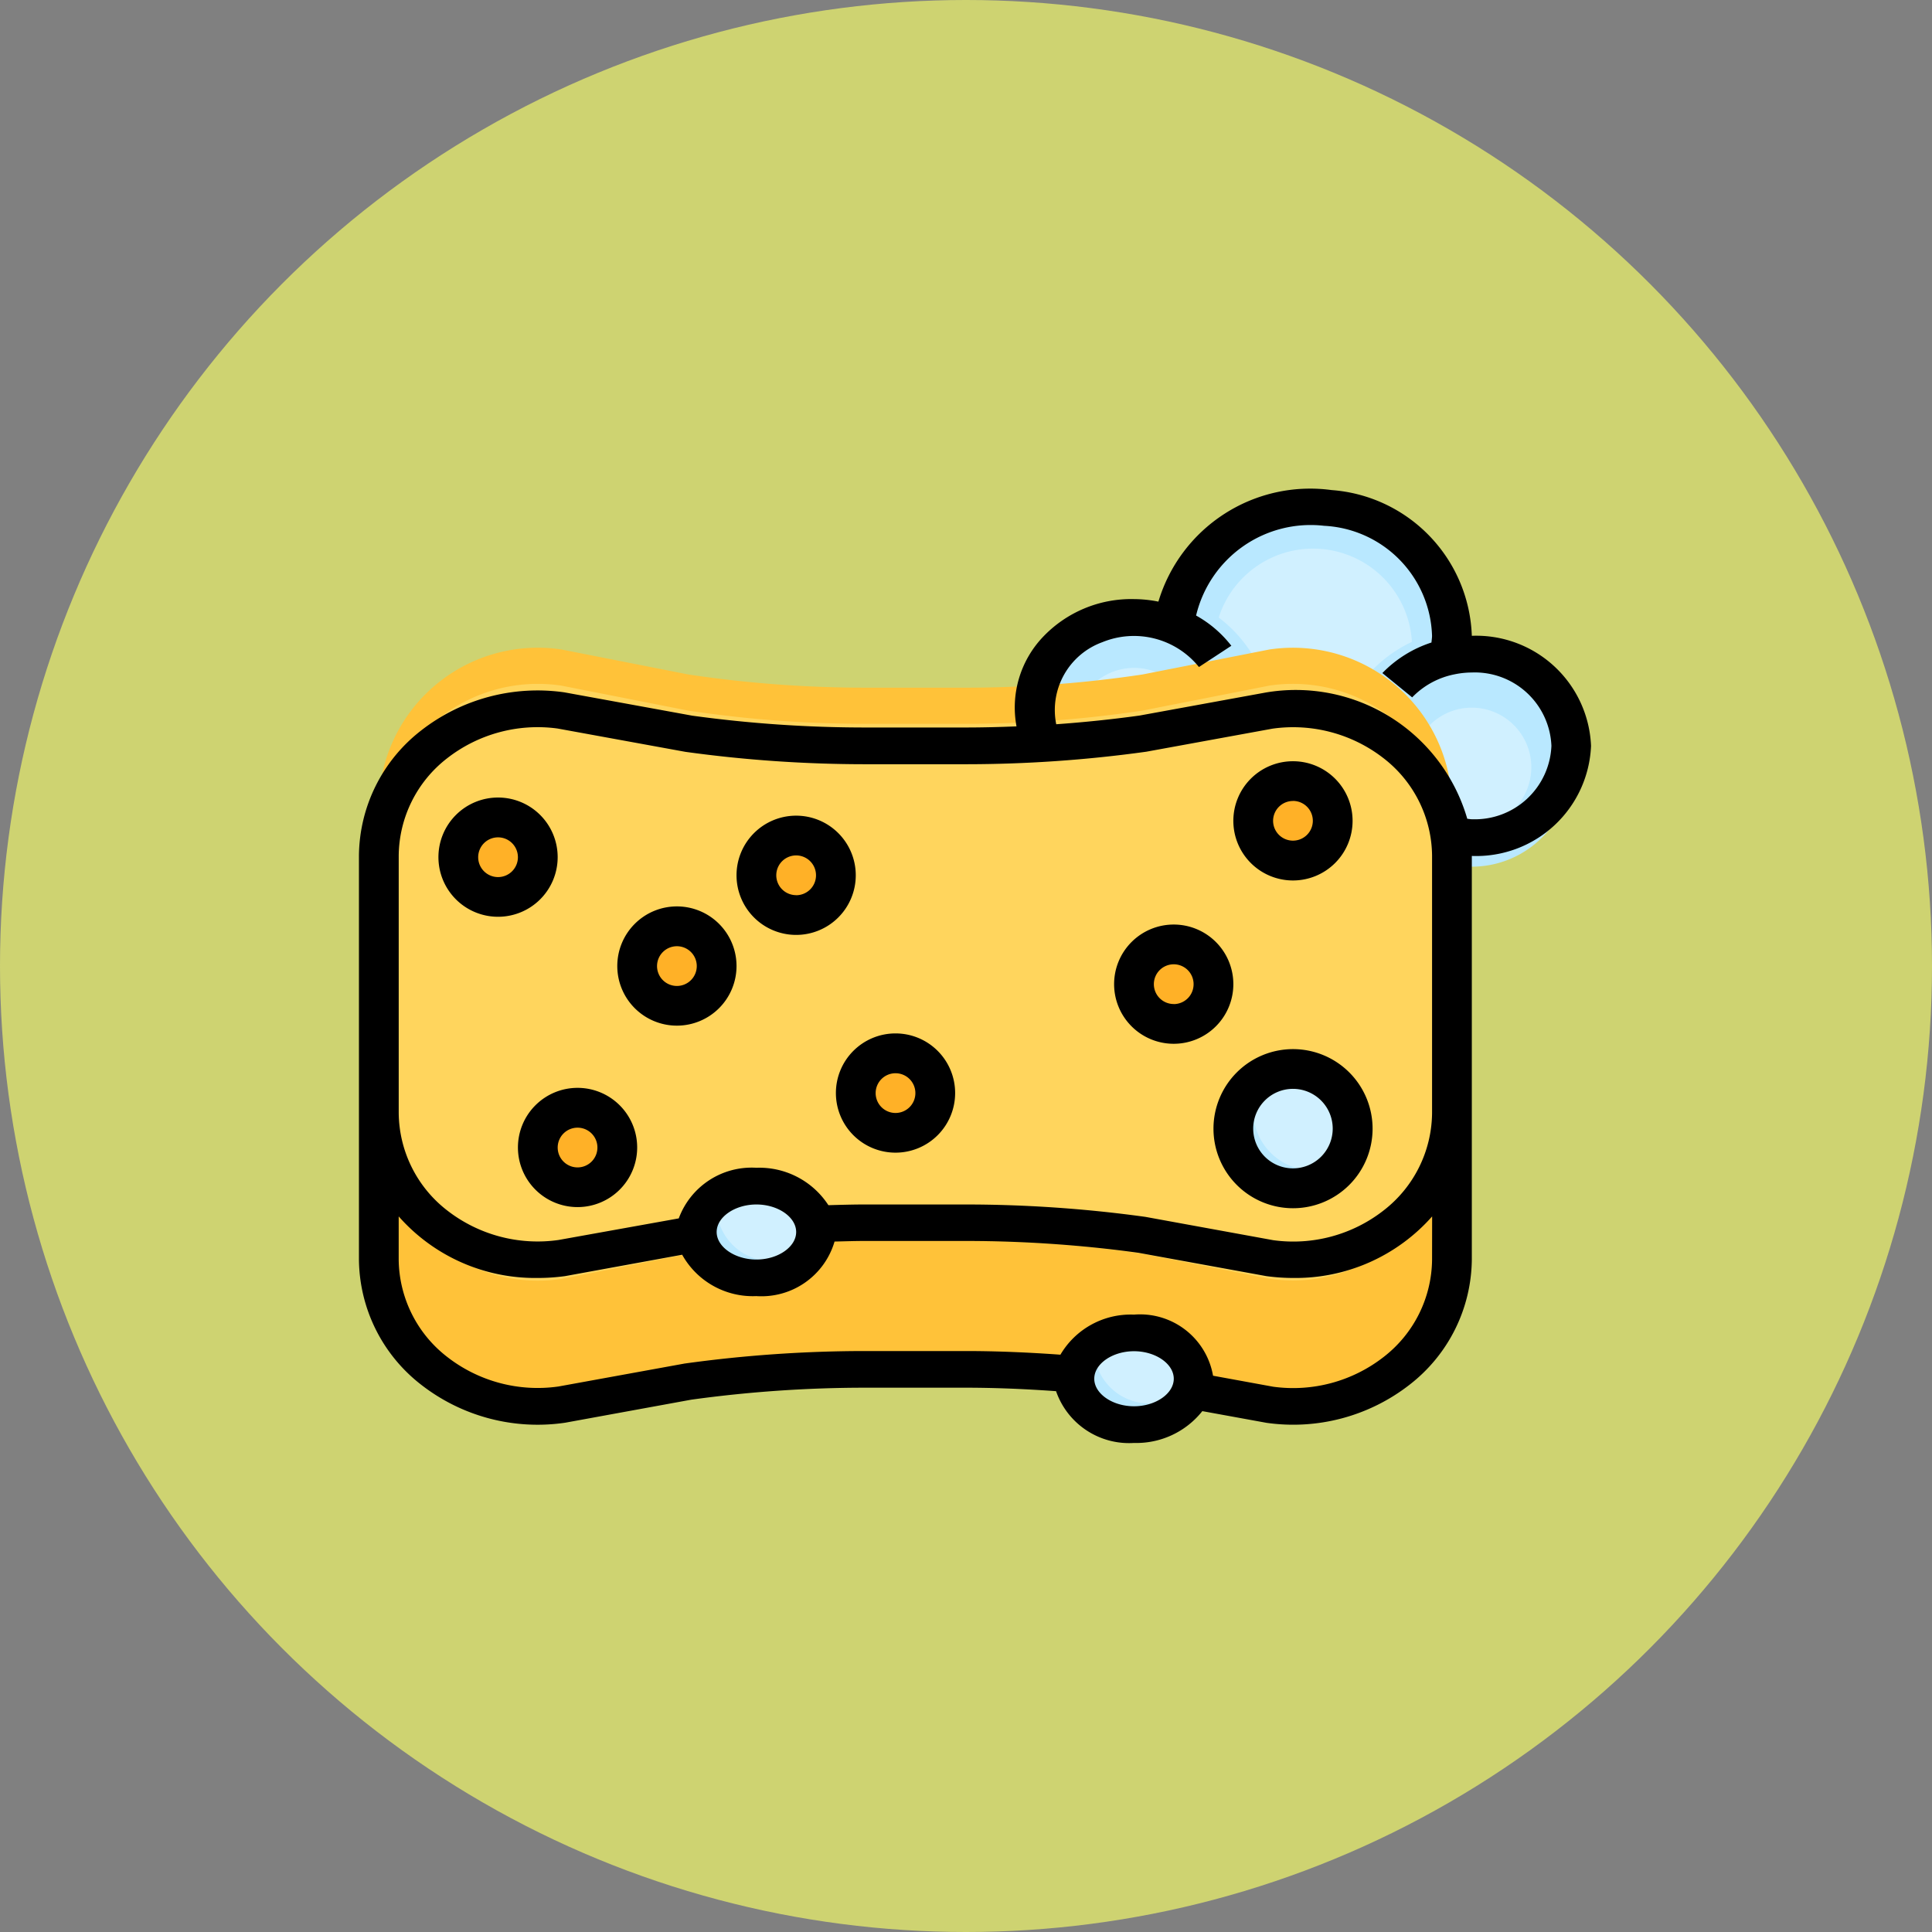 <svg xmlns="http://www.w3.org/2000/svg" width="85" height="85" viewBox="0 0 85 85"><rect x="0" y="0" width="85" height="85" fill="#808080" stroke="none"/><g transform="translate(-285.424 -9179)"><circle cx="42.5" cy="42.5" r="42.5" transform="translate(285.424 9179)" fill="#ced371"/><g transform="translate(300.216 9194.517)"><path d="M54.36,21.986a3.484,3.484,0,0,1-.747-.08l-17.5-4.261a3.5,3.5,0,0,1,6.238-2.917l1.425-1.012a5.235,5.235,0,0,0-1.551-1.441,5.233,5.233,0,0,1,10.382.967c0,.107-.019.212-.025.318a5.207,5.207,0,0,0-2.16,1.456l1.311,1.158a3.5,3.5,0,1,1,2.623,5.811Z" transform="translate(-4.399 -0.248)" fill="#d0f0ff"/><path d="M54.235,22.737a4.459,4.459,0,0,1-.936-.1L35.282,18.249l-.135-.5a4.372,4.372,0,0,1,6.264-5l-.275-.168.112-.594A6.107,6.107,0,0,1,53.36,13.12a2.838,2.838,0,0,1-.018.285l-.035.575-.484.247a4.372,4.372,0,1,1,1.411,8.511ZM36.755,16.808,53.7,20.934a2.623,2.623,0,1,0,.539-5.192,2.688,2.688,0,0,0-.574.062,2.611,2.611,0,0,0-1.393.826l-.579.655-2.623-2.315.578-.655A6,6,0,0,1,51.6,12.847a4.357,4.357,0,0,0-8.5-1.07,6.016,6.016,0,0,1,1.269,1.311l.5.714L42.021,15.82l-.5-.714a2.623,2.623,0,0,0-4.768,1.511A1.753,1.753,0,0,0,36.755,16.808Z" transform="translate(-4.273 -0.125)" fill="#b9e8ff"/><path d="M32.616,49.679q-2.394-.22-4.8-.22H23.4a52.443,52.443,0,0,0-7.781.58l-5.586,1.1A6.995,6.995,0,0,1,2,44.227V24.979a6.995,6.995,0,0,1,8.032-6.918l5.585,1.1a52.446,52.446,0,0,0,7.781.581h4.415a52.444,52.444,0,0,0,7.781-.58l5.586-1.1a6.995,6.995,0,0,1,8.032,6.918V44.227a6.995,6.995,0,0,1-8.032,6.918l-3.421-.678Z" transform="translate(-0.126 -5.004)" fill="#ffc239"/><path d="M49.213,24.979a6.995,6.995,0,0,0-8.032-6.918l-5.585,1.1a52.446,52.446,0,0,1-7.781.581H23.4a52.444,52.444,0,0,1-7.781-.58l-5.586-1.1A6.995,6.995,0,0,0,2,24.979V37.246a6.995,6.995,0,0,0,8.032,6.918l5.585-1.1L15.992,43l5.2-.479q1.1-.046,2.207-.046h4.415a52.444,52.444,0,0,1,7.781.58l5.586,1.1a6.995,6.995,0,0,0,8.032-6.918Z" transform="translate(-0.126 -3.414)" fill="#ffd55d"/><ellipse cx="2.623" cy="2.186" rx="2.623" ry="2.186" transform="translate(15.863 36.396)" fill="#b9e8ff"/><ellipse cx="2.623" cy="2.186" rx="2.623" ry="2.186" transform="translate(32.475 42.721)" fill="#b9e8ff"/><circle cx="1.749" cy="1.749" r="1.749" transform="translate(35.098 26.036)" fill="#ffb127"/><circle cx="2.623" cy="2.623" r="2.623" transform="translate(39.47 31.545)" fill="#b9e8ff"/><g transform="translate(5.372 18.124)"><circle cx="1.749" cy="1.749" r="1.749" transform="translate(7.869 6.995)" fill="#ffb127"/><circle cx="1.749" cy="1.749" r="1.749" transform="translate(3.497 15.738)" fill="#ffb127"/><circle cx="1.749" cy="1.749" r="1.749" transform="translate(34.973)" fill="#ffb127"/><circle cx="1.749" cy="1.749" r="1.749" transform="translate(13.115 2.623)" fill="#ffb127"/><circle cx="1.749" cy="1.749" r="1.749" transform="translate(17.486 13.115)" fill="#ffb127"/><circle cx="1.749" cy="1.749" r="1.749" transform="translate(0 1.749)" fill="#ffb127"/></g><path d="M39.749,52a2.979,2.979,0,0,0-1.5.4A1.875,1.875,0,0,0,38,53.31,2.434,2.434,0,0,0,40.623,55.5a2.979,2.979,0,0,0,1.5-.4,1.875,1.875,0,0,0,.247-.915A2.434,2.434,0,0,0,39.749,52Z" transform="translate(-4.65 -9.278)" fill="#d0f0ff"/><path d="M20.749,44a2.979,2.979,0,0,0-1.5.4A1.875,1.875,0,0,0,19,45.31,2.434,2.434,0,0,0,21.623,47.5a2.979,2.979,0,0,0,1.5-.4,1.875,1.875,0,0,0,.247-.915A2.434,2.434,0,0,0,20.749,44Z" transform="translate(-2.262 -7.544)" fill="#d0f0ff"/><path d="M47.749,38a2.592,2.592,0,0,0-1.359.39A2.592,2.592,0,0,0,46,39.749a2.623,2.623,0,0,0,2.623,2.623,2.592,2.592,0,0,0,1.359-.39,2.592,2.592,0,0,0,.39-1.359A2.623,2.623,0,0,0,47.749,38Z" transform="translate(-5.656 -6.403)" fill="#d0f0ff"/><path d="M44.246,32.623a2.623,2.623,0,1,0-2.623,2.623A2.623,2.623,0,0,0,44.246,32.623Zm-2.623.874a.874.874,0,1,1,.874-.874A.874.874,0,0,1,41.623,33.5Z" transform="translate(-4.776 -4.841)"/><path d="M47.5,37a3.5,3.5,0,1,0,3.5,3.5A3.5,3.5,0,0,0,47.5,37Zm0,5.246A1.749,1.749,0,1,1,49.246,40.5,1.749,1.749,0,0,1,47.5,42.246Z" transform="translate(-5.404 -6.36)"/><path d="M49.962,12.456a6.66,6.66,0,0,0-6.17-6.412,6.973,6.973,0,0,0-7.619,4.908,5.589,5.589,0,0,0-1.075-.111,5.358,5.358,0,0,0-4.014,1.675,4.51,4.51,0,0,0-1.154,3.924c-.748.031-1.5.05-2.243.05H23.273a55.944,55.944,0,0,1-7.606-.52l-5.631-1.027a8.33,8.33,0,0,0-6.3,1.679A7.043,7.043,0,0,0,1,22.129V39.9a7.044,7.044,0,0,0,2.749,5.514,8.334,8.334,0,0,0,6.327,1.662l5.546-1.013a56.036,56.036,0,0,1,7.652-.527h4.415c1.32,0,2.654.058,3.981.153A3.4,3.4,0,0,0,35.1,47.967a3.705,3.705,0,0,0,3.005-1.4l2.822.514a8.33,8.33,0,0,0,6.3-1.679,7.043,7.043,0,0,0,2.735-5.5V22.141A5.056,5.056,0,0,0,55.207,17.3,5.056,5.056,0,0,0,49.962,12.456ZM35.1,46.353c-.948,0-1.749-.554-1.749-1.211s.8-1.211,1.749-1.211,1.749.554,1.749,1.211S36.046,46.353,35.1,46.353ZM48.213,39.9a5.476,5.476,0,0,1-2.112,4.27,6.475,6.475,0,0,1-4.877,1.323l-2.647-.484a3.259,3.259,0,0,0-3.48-2.688,3.582,3.582,0,0,0-3.235,1.763c-1.389-.1-2.789-.161-4.174-.161H23.274a57.881,57.881,0,0,0-7.951.551L9.777,45.483a6.479,6.479,0,0,1-4.9-1.306A5.478,5.478,0,0,1,2.749,39.9V38a8,8,0,0,0,6.12,2.708,8.779,8.779,0,0,0,1.2-.081l5.152-.941a3.555,3.555,0,0,0,3.261,1.82,3.351,3.351,0,0,0,3.443-2.4c.449-.01.9-.026,1.344-.026h4.415a55.946,55.946,0,0,1,7.606.52l5.631,1.027a8.655,8.655,0,0,0,1.17.081A8.018,8.018,0,0,0,48.216,38ZM16.738,38.686c0-.656.8-1.211,1.749-1.211s1.749.554,1.749,1.211-.8,1.211-1.749,1.211S16.738,39.342,16.738,38.686Zm29.349-.953a6.454,6.454,0,0,1-4.862,1.313L35.6,38.02a57.84,57.84,0,0,0-7.912-.545H23.273c-.54,0-1.08.016-1.619.031a3.621,3.621,0,0,0-3.168-1.646,3.417,3.417,0,0,0-3.415,2.227l-5.295.951a6.479,6.479,0,0,1-4.9-1.306,5.478,5.478,0,0,1-2.126-4.281V22.129a5.476,5.476,0,0,1,2.111-4.27,6.475,6.475,0,0,1,4.878-1.324l5.624,1.026a57.84,57.84,0,0,0,7.912.545h4.415a57.828,57.828,0,0,0,7.951-.551l5.546-1.013a6.479,6.479,0,0,1,4.9,1.306,5.478,5.478,0,0,1,2.126,4.281V33.452a5.478,5.478,0,0,1-2.126,4.281Zm3.875-17.206c-.068,0-.134-.017-.2-.02a7.857,7.857,0,0,0-8.873-5.555L35.34,15.965c-1.212.168-2.435.294-3.662.382a3.177,3.177,0,0,1,2.032-3.612,3.674,3.674,0,0,1,4.247,1.094l1.425-.935a5.1,5.1,0,0,0-1.551-1.33,5.18,5.18,0,0,1,5.634-3.948,5,5,0,0,1,4.747,4.841c0,.1-.019.2-.025.294a5.262,5.262,0,0,0-2.16,1.344l1.311,1.069A3.541,3.541,0,0,1,49.2,14.151a3.829,3.829,0,0,1,.764-.081,3.371,3.371,0,0,1,3.5,3.228,3.371,3.371,0,0,1-3.5,3.228Z" transform="translate(0)"/><path d="M16.623,29a2.623,2.623,0,1,0,2.623,2.623A2.623,2.623,0,0,0,16.623,29Zm0,3.5a.874.874,0,1,1,.874-.874A.874.874,0,0,1,16.623,32.5Z" transform="translate(-1.634 -4.639)"/><path d="M11.623,39a2.623,2.623,0,1,0,2.623,2.623A2.623,2.623,0,0,0,11.623,39Zm0,3.5a.874.874,0,1,1,.874-.874A.874.874,0,0,1,11.623,42.5Z" transform="translate(-1.005 -6.656)"/><path d="M47.623,26.246A2.623,2.623,0,1,0,45,23.623,2.623,2.623,0,0,0,47.623,26.246Zm0-3.5a.874.874,0,1,1-.874.874A.874.874,0,0,1,47.623,22.749Z" transform="translate(-5.53 -3.026)"/><path d="M25.246,26.623a2.623,2.623,0,1,0-2.623,2.623A2.623,2.623,0,0,0,25.246,26.623Zm-2.623.874a.874.874,0,1,1,.874-.874A.874.874,0,0,1,22.623,27.5Z" transform="translate(-2.388 -3.631)"/><path d="M27.623,36a2.623,2.623,0,1,0,2.623,2.623A2.623,2.623,0,0,0,27.623,36Zm0,3.5a.874.874,0,1,1,.874-.874A.874.874,0,0,1,27.623,39.5Z" transform="translate(-3.016 -6.051)"/><path d="M10.246,25.623a2.623,2.623,0,1,0-2.623,2.623A2.623,2.623,0,0,0,10.246,25.623ZM7.623,26.5a.874.874,0,1,1,.874-.874A.874.874,0,0,1,7.623,26.5Z" transform="translate(-0.503 -3.429)"/></g></g></svg>
